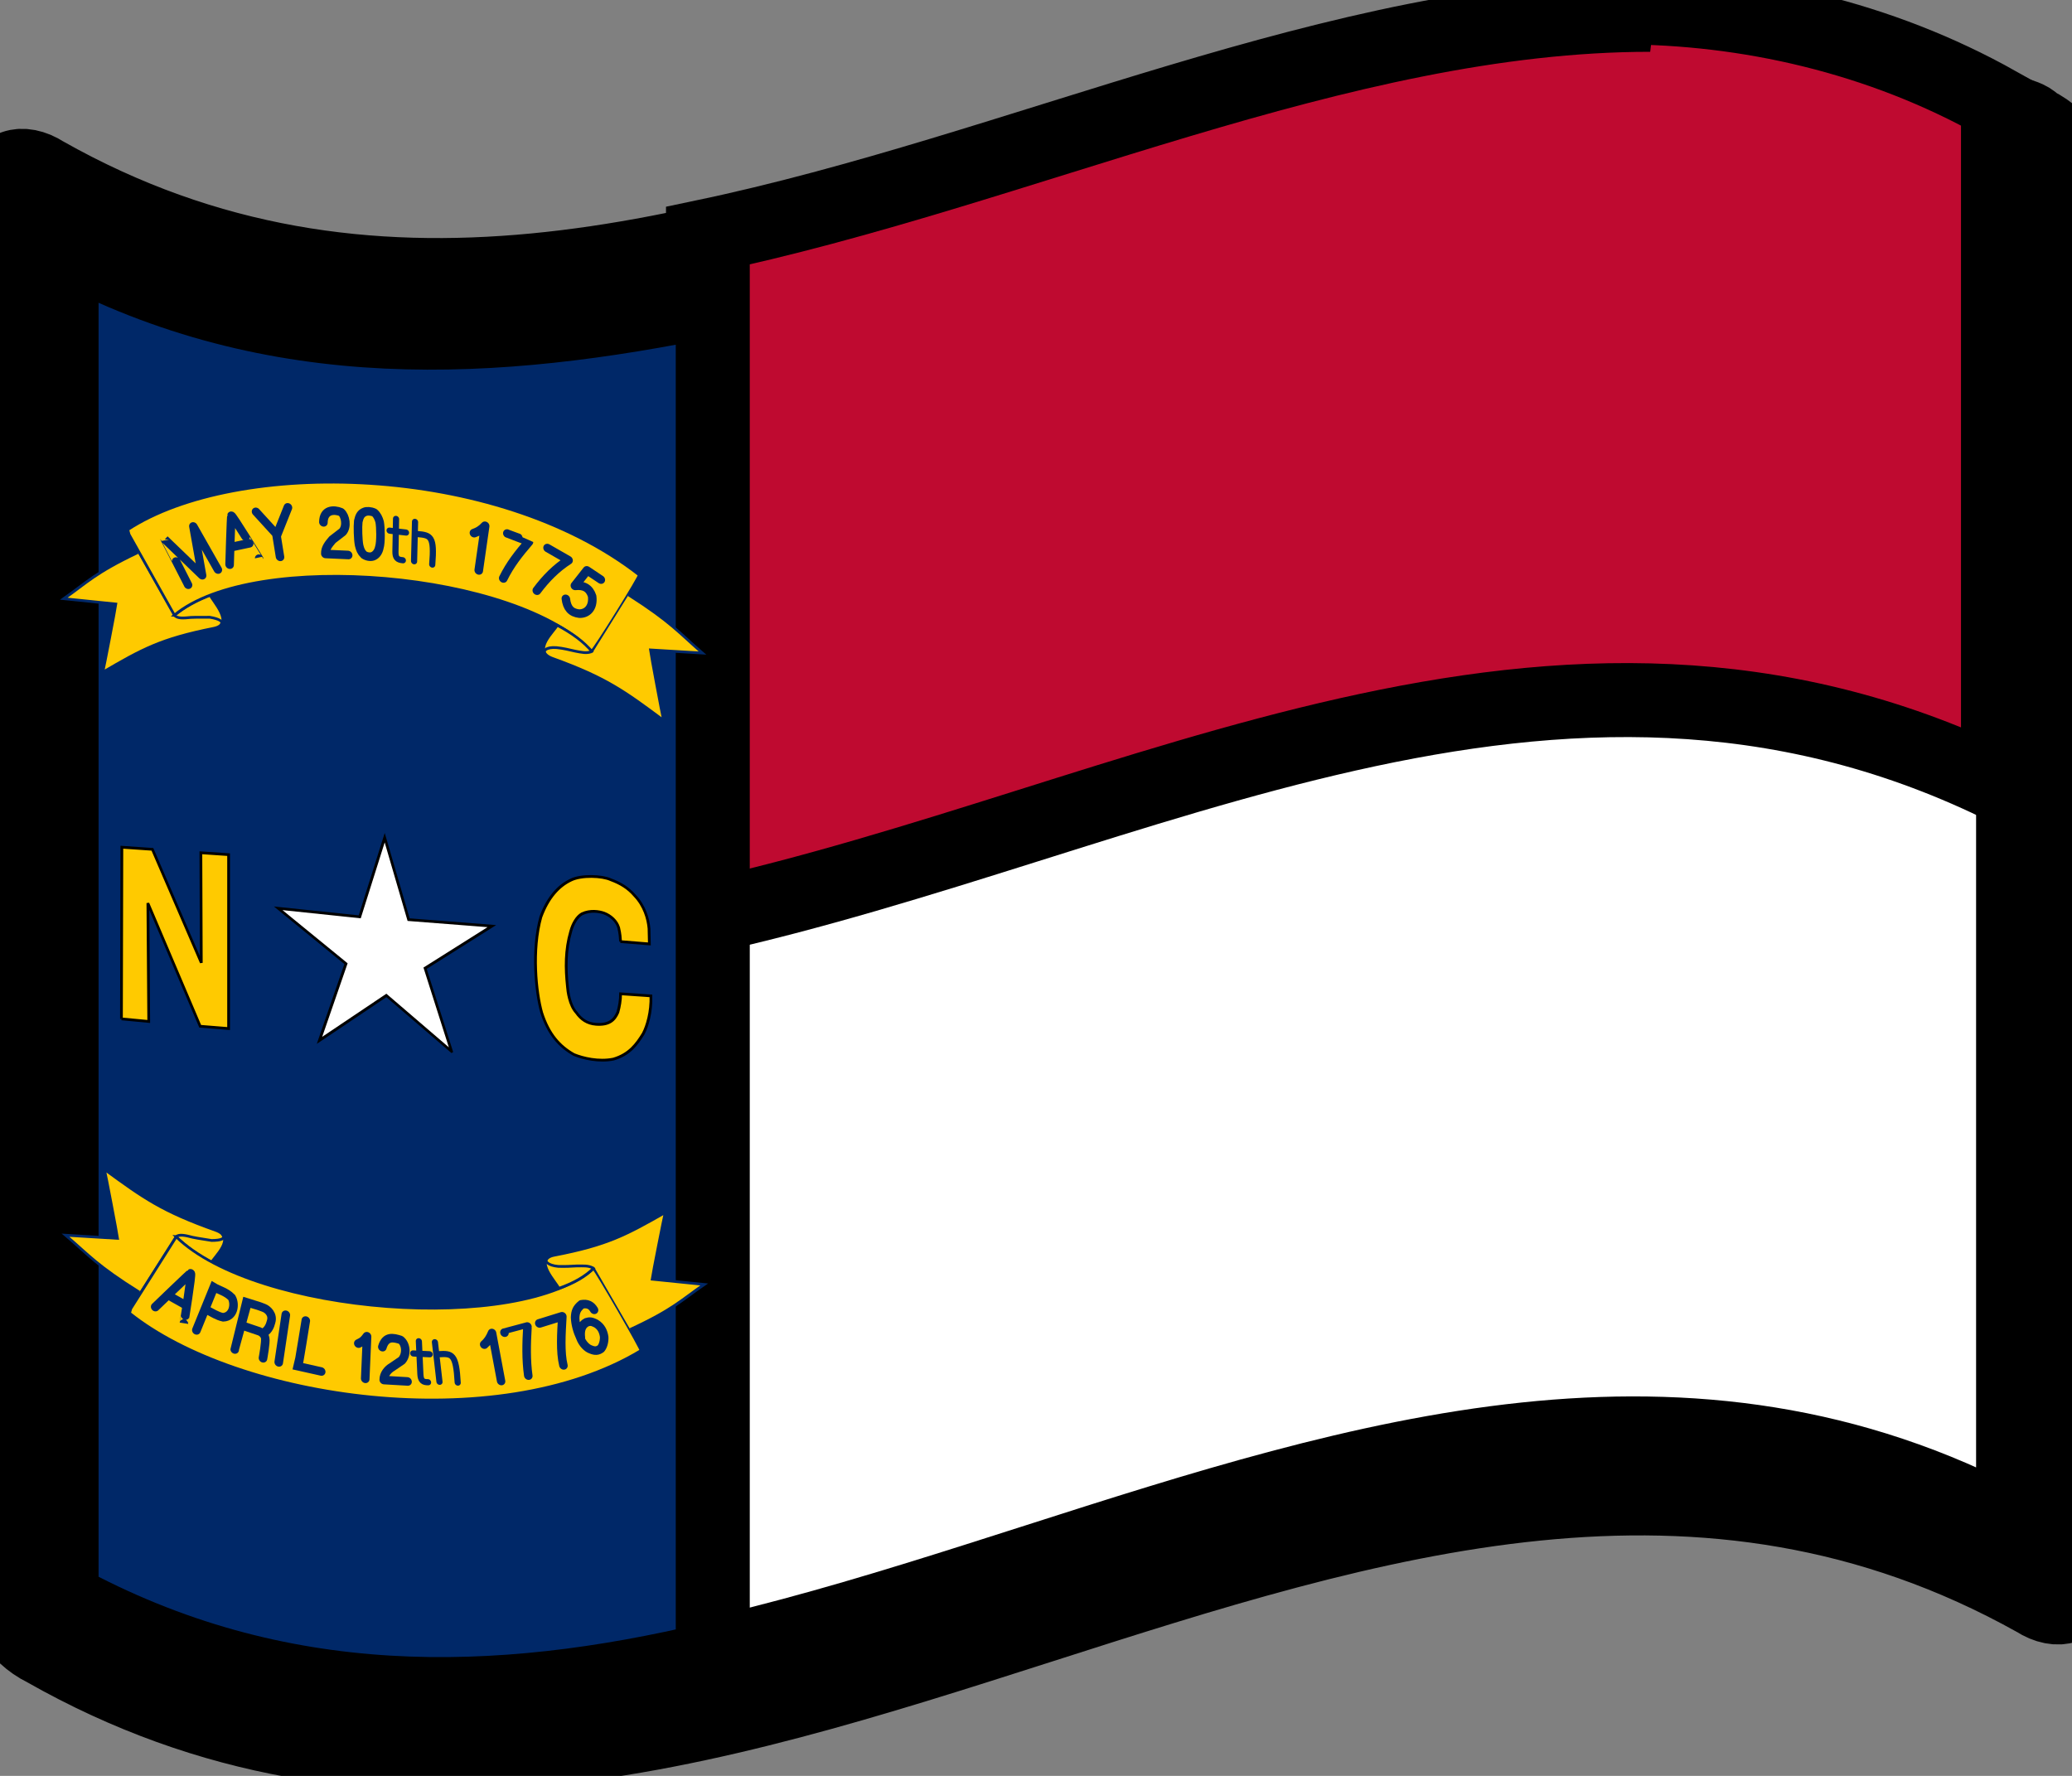 <svg xmlns="http://www.w3.org/2000/svg" xmlns:svg="http://www.w3.org/2000/svg" xmlns:xlink="http://www.w3.org/1999/xlink" width="28" height="24"><rect width="100%" height="100%" fill="#808080" stroke="none"/><defs><linearGradient gradientUnits="userSpaceOnUse" y2="71.9" x2="206.2" y1="71.9" x1="46.2" gradientTransform="matrix(1.568,0,0,1.568,-69.826,15.227)"><stop offset="0" stop-color="#bf0a30"/><stop offset="0.157" stop-color="#bf0a30"/><stop offset="0.315" stop-color="#bf0a30"/><stop offset="0.65" stop-color="#ffffff"/><stop offset="0.837" stop-color="#ffffff"/><stop offset="1" stop-color="#ffffff"/></linearGradient><linearGradient x1="87.4" y1="142" x2="240.9" y2="142" gradientUnits="userSpaceOnUse" gradientTransform="matrix(1.568,0,0,1.568,-129.371,-94.568)"><stop offset="0" stop-opacity="0.667" stop-color="#ffffff"/><stop offset="0.241" stop-opacity="0.219" stop-color="#d7d7d7"/><stop offset="0.459" stop-opacity="0" stop-color="#4d4d4d"/><stop offset="0.719" stop-opacity="0.51" stop-color="#ffffff"/><stop offset="0.874" stop-opacity="0.4" stop-color="#f2f2f2"/><stop offset="1" stop-opacity="0.624" stop-color="#ffffff"/></linearGradient><linearGradient x1="87.4" y1="142" x2="269.3" y2="142" xlink:href="#XMLID_22_" gradientUnits="userSpaceOnUse" gradientTransform="matrix(1.568,0,0,1.568,-129.371,-94.57)"/><linearGradient gradientTransform="matrix(1.568,0,0,1.568,-69.826,15.227)" gradientUnits="userSpaceOnUse" y2="112.3" x2="126.2" y1="39.6" x1="126.2"><stop offset="0" stop-color="#c200be"/><stop offset="0.195" stop-color="#c200be"/><stop offset="0.315" stop-color="#1000ae"/><stop offset="0.73" stop-color="#1000ae"/><stop offset="0.857" stop-color="#00dab6"/><stop offset="1" stop-color="#00dab6"/></linearGradient><linearGradient xlink:href="#XMLID_17_" x1="133.2" y1="151.1" x2="132.6" y2="123.2" gradientUnits="userSpaceOnUse"/><linearGradient gradientUnits="userSpaceOnUse" y2="156.8" x2="131" y1="98.6" x1="131" xlink:href="#XMLID_17_"/><linearGradient gradientTransform="matrix(1.568,0,0,1.568,-69.826,15.227)" x1="46.2" y1="71.9" x2="206.2" y2="71.9" gradientUnits="userSpaceOnUse"><stop offset="0" stop-opacity="0.941" stop-color="#00286f"/><stop offset="0.016" stop-color="#002868"/><stop offset="0.246" stop-opacity="0" stop-color="#002868"/><stop offset="1" stop-opacity="0" stop-color="#002868"/></linearGradient><linearGradient xlink:href="#XMLID_22_" x1="0" y1="0.5" x2="1.2" y2="0.5"/><linearGradient xlink:href="#XMLID_17_" gradientUnits="userSpaceOnUse" x1="131" y1="98.6" x2="131" y2="156.8"/><linearGradient xlink:href="#linearGradient10748" gradientUnits="userSpaceOnUse" x1="131" y1="98.6" x2="131" y2="156.8" gradientTransform="translate(-299.256,-17.75)"/><linearGradient xlink:href="#XMLID_22_" gradientUnits="userSpaceOnUse" gradientTransform="matrix(1.568,0,0,1.568,-129.371,-94.57)" x1="87.4" y1="142" x2="269.3" y2="142"/><linearGradient xlink:href="#linearGradient10748" gradientUnits="userSpaceOnUse" x1="131" y1="98.6" x2="131" y2="156.8"/><linearGradient xlink:href="#linearGradient10748" x1="0.3" y1="0.6" x2="0.5" y2="0.6"/><linearGradient xlink:href="#linearGradient3809" gradientUnits="userSpaceOnUse" x1="131" y1="98.6" x2="131" y2="156.8"/><linearGradient xlink:href="#linearGradient3809" x1="0.5" y1="0.4" x2="0.5" y2="0.7"/></defs><g><title>Layer 1</title><g stroke="null"><path d="m27.204 1.519c-8.882 -4.7 -17.8 5.8 -26.6 0.825c-0.308 -0.2 -0.6 -0.1 -0.6 0.222c0 6.3 0 12.6 0 18.834c0 0.3 0.2 0.7 0.6 0.894c8.975 5.1 17.9 -5.7 26.9 -0.673c0.308 0.2 0.6 0.1 0.6 -0.222c0 -6.3 0 -12.6 0 -18.834c0 -0.3 -0.2 -0.7 -0.6 -0.894c-0.093 -0.1 -0.2 -0.1 -0.3 -0.153z" fill="#333333"/><path d="m27.204 20.632c-8.789 -4.7 -17.6 5.6 -26.4 0.978c0 -6.1 0 -12.2 0 -18.276c8.789 4.6 17.6 -5.6 26.4 -0.978c0 6.1 0 12.2 0 18.276z" fill="#ffffff"/><path d="m22.3 0.2c-4.2 -0 -8.5 2.1 -12.8 3l0 9.2c5.9 -1.3 11.5 -4.7 17.5 -1.8l0 -9.2c-1.6 -0.9 -3.4 -1.3 -5.1 -1.3z" fill="#bf0a30"/><path stroke="null" d="m0.832 3.29c0 1.5 0 3 0 4.442c0 0 0 0.1 0 0.088c0 1.6 0 12.2 0 13.79c2.926 1.6 5.9 1.5 8.8 0.81l0 -18.368c-2.927 0.6 -5.9 0.8 -8.8 -0.761z" fill="#002868"/><g stroke="null" transform="matrix(0.037,0.003,0,0.037,0.706,-3.147) "><path stroke="#002868" d="m31.232 284.325c-15.631 8.7 -18.5 12.4 -27 19.063l18.998 0.398c-0.226 1.8 -4.4 23.8 -4.8 25.35c14.303 -9.5 21.1 -13.9 40.6 -19.359c7.754 -2.2 -0.6 -10 -1.4 -12.126c-5.301 2.4 -9.4 5.2 -13.3 8.7" stroke-miterlimit="4" fill-rule="evenodd" fill="#ffca00"/><path stroke="#002868" d="m44.586 306.182c29.139 -26.7 125.6 -26.1 152.4 0.825c0.866 -0.3 18.2 -29.6 17.4 -29.31c-52.723 -36.9 -147.2 -30.6 -186.8 -1.459l0.47 1.74l16.589 28.204l-0 0z" stroke-miterlimit="4" fill-rule="evenodd" fill="#ffca00"/><path stroke="#002868" d="m49.594 294.599c-0.145 -0.4 -8.5 -15.9 -8.5 -15.889l13.631 12.012l-3.172 -17.552l8.927 15" stroke-linejoin="round" stroke-linecap="round" stroke-width="3.125" fill="none"/><path stroke="#002868" d="m99.03 267.812c0.059 -4.7 3.9 -5.1 6.5 -4.24c1.534 1.2 2.3 5 0.5 7.158l-3.692 3.147c-1.277 1.6 -2.7 3.4 -2.6 5.425l8.342 -0.3" stroke-linejoin="round" stroke-linecap="round" stroke-width="3.125" fill="none"/><path stroke="#002868" d="m114.172 262.749c-1.523 0.7 -2 1.9 -2.4 3.666c-0.228 2 -0.1 6.7 0.3 8.708c0.366 1.5 0.7 2.4 1.8 3.374c1.277 0.7 2.7 0.6 3.5 0.092c1.048 -0.6 1.8 -1.8 2.1 -3.283c0.593 -1.9 0.5 -7.3 0.1 -9.347c-0.38 -1.3 -0.9 -2.4 -1.9 -3.191c-1.277 -0.5 -2.8 -0.4 -3.5 -0.018l0 0l0 0z" stroke-linejoin="round" stroke-linecap="round" stroke-width="3.125" fill="none"/><path stroke="#002868" d="m154.013 267.304c1.588 -0.7 2.8 -1.5 4.1 -3.03l-2.343 16.5" stroke-linejoin="round" stroke-linecap="round" stroke-width="3.125" fill="none"/><path stroke="#002868" d="m166.212 266.458c0.191 0.1 7.9 2.3 7.9 2.322c-3.774 4.7 -6.9 8.9 -9.4 14.2" stroke-linejoin="round" stroke-linecap="round" stroke-width="3.125" fill="none"/><path stroke="#002868" d="m180.903 270.572l7.672 3.784c-4.555 3.3 -8.3 7.4 -11.6 12.1" stroke-linejoin="round" stroke-linecap="round" stroke-width="3.125" fill="none"/><path stroke="#002868" d="m200.354 280.498l-5.025 -2.947l-4.444 6.018c3.192 -0.6 5.3 0.3 6.3 3.232c0.563 4.3 -2 6.7 -4.8 6.779c-2.908 -0.1 -4.4 -1.7 -4.8 -5" stroke-linejoin="round" stroke-linecap="round" stroke-width="3.125" fill="none"/><path stroke="#002868" d="m64.775 286.04c0 0 0.5 -17.9 0.7 -17.905c0.079 -0.7 10.1 14.9 10.1 14.861l0 0" stroke-linejoin="round" stroke-linecap="round" stroke-width="3.125" fill="none"/><path stroke="#002868" d="m65.104 279.655l6.823 -2" stroke-linejoin="round" stroke-linecap="round" stroke-width="3.125" fill="none"/><path stroke="null" d="m25.275 455.156l9.969 0.134l-0.315 -43.188l19.108 43.415l10.372 -0.001l0 -63.524l-10.125 0.136l0.154 40.163l-17.86 -39.983l-11.149 0.135l-0.154 62.712z" fill-rule="evenodd" fill="#ffca00"/><path stroke="null" d="m207.468 412.148l10.617 0l-0.128 -5.597c-0.301 -3.6 -1.7 -8.2 -5.2 -11.584c-2.374 -2.6 -5.2 -4.1 -8.8 -5.131c-3.095 -1.2 -10.7 -0.9 -14.5 1.295c-4.549 2.5 -8.4 7.1 -11 14.371c-3.365 12.3 -1.8 27.7 0.3 34.925c2.539 7.7 6.5 11.8 11.8 14.357c3.299 1.1 9.1 2 14.4 0.495c5.867 -2.2 8.5 -6.1 10.9 -10.18c1.414 -2.8 3 -8.1 2.8 -14.021l-11.078 0.135c0.008 2.2 -0.4 4.7 -1 6.82c-1.253 3 -3.2 5 -8 5.045c-3.226 -0 -5.4 -1.3 -7.2 -3.712c-2.436 -2.4 -3.1 -7.6 -3.2 -9.106c-0.734 -6.7 -0.8 -13.4 1.2 -20.388c0.738 -2.8 2.2 -5.5 4.1 -6.731c3.109 -1.7 6.3 -1.4 8.1 -0.904c2.388 0.7 4.6 2.5 5.3 4.886c0.535 2.2 0.6 3.6 0.7 5.027l0 0z" fill-rule="evenodd" fill="#ffca00"/><path stroke="null" d="m145.833 457.242l-23.799 -18.495l-24.426 18.38l9.679 -28.785l-24.763 -18.222l29.78 0.705l9.121 -29.642l8.727 29.22l30.401 -0.098l-24.387 17.354l9.667 29.581z" fill-rule="evenodd" fill="#ffffff"/><path stroke="#000000" d="m44.595 306.287c0 0 0 0 0 0" stroke-width="1pt" fill="none"/><path stroke="#002868" d="m44.668 306.198c1.048 1.1 3.1 0.8 6 0.264c2.283 -0.3 4.9 -0.4 6.9 -0.617c3.389 0.3 5.3 1.1 3.9 2.7" stroke-miterlimit="4" fill="none"/><path stroke="#002868" d="m210.482 285.268c15.631 8.7 18.5 12.4 27 19.063l-18.998 0.398c0.226 1.8 4.4 23.8 4.8 25.35c-14.303 -9.5 -21.1 -13.9 -40.6 -19.359c-7.754 -2.2 0.9 -10.2 1.7 -12.266c5.301 2.4 9.8 5.2 13 8.9" stroke-miterlimit="4" fill-rule="evenodd" fill="#ffca00"/><path stroke="#000000" d="m197.118 307.229c0 0 0 0 0 0" stroke-width="1pt" fill="none"/><path stroke="#002868" d="m196.822 307.141c-1.755 0.8 -3.6 0.5 -5.8 0.264c-2.079 -0.3 -4.4 -0.7 -6.8 -0.736c-3.915 0 -5.3 1.7 -4.1 2.8" stroke-miterlimit="4" fill="none"/><path stroke="#002868" d="m123.211 268.886c3.026 0.1 6 0.2 6 0.2" stroke-linejoin="round" stroke-linecap="round" stroke-width="2.25" fill="none"/><path stroke="#002868" d="m132.503 264.931l-0.353 14.4" stroke-linejoin="round" stroke-linecap="round" stroke-width="2.25" fill="none"/><path stroke="#002868" d="m138.782 280.008c0.844 -10.4 -0.5 -10.7 -5.5 -10.7" stroke-linejoin="round" stroke-linecap="round" stroke-width="2.25" fill="none"/><path stroke="#002868" d="m125.571 264.409l-0.223 11.989c-0.032 2.3 0.7 2.9 2.7 2.9" stroke-linejoin="round" stroke-linecap="round" stroke-width="2.25" fill="none"/><path stroke="#002868" d="m74.438 265.976l7.411 7.519l1.339 8.2" stroke-linejoin="round" stroke-linecap="round" stroke-width="3.125" fill="none"/><path stroke="#002868" d="m86.085 263.393l-4.061 10.5" stroke-linejoin="round" stroke-linecap="round" stroke-width="3.125" fill="none"/><path stroke="#002868" d="m31.862 554.468c-15.631 -8.5 -18.5 -12.1 -27 -18.641l18.998 -0.389c-0.226 -1.7 -4.4 -23.3 -4.8 -24.789c14.303 9.3 21.1 13.6 40.6 18.931c7.754 2.1 -0.6 9.8 -1.4 11.858c-5.301 -2.3 -9.4 -5.1 -13.3 -8.5" stroke-miterlimit="4" fill-rule="evenodd" fill="#ffca00"/><path stroke="#002868" d="m45.216 533.095c29.139 26.1 125.6 25.5 152.4 -0.807c0.866 0.3 18.2 29 17.4 28.661c-52.723 36.1 -147.2 29.9 -186.8 1.427l0.47 -1.701l16.589 -27.58l0 0z" stroke-miterlimit="4" fill-rule="evenodd" fill="#ffca00"/><path stroke="#000000" d="m44.595 533.307c0 0 0 0 0 0" stroke-width="0.989pt" fill="none"/><path stroke="#002868" d="m45.298 533.079c1.048 -1 3.1 -0.8 6 -0.258c2.283 0.3 4.9 0.4 6.9 0.603c3.389 -0.3 5.3 -1 3.9 -2.6" stroke-miterlimit="4" fill="none"/><path stroke="#002868" d="m211.111 553.546c15.631 -8.5 18.5 -12.1 27 -18.641l-18.998 -0.389c0.226 -1.7 4.4 -23.3 4.8 -24.789c-14.303 9.3 -21.1 13.6 -40.6 18.931c-7.754 2.1 0.9 9.9 1.7 11.995c5.301 -2.3 9.8 -5.1 13 -8.7" stroke-miterlimit="4" fill-rule="evenodd" fill="#ffca00"/><path stroke="#000000" d="m197.118 532.386c0 0 0 0 0 0" stroke-width="0.989pt" fill="none"/><path stroke="#002868" d="m197.452 532.158c-1.755 -0.8 -3.6 -0.4 -5.8 -0.258c-2.079 0.3 -4.4 0.6 -6.8 0.719c-3.915 -0 -5.3 -1.6 -4.1 -2.7" stroke-miterlimit="4" fill="none"/><path stroke="#002868" d="m120.56 567.327c1.255 -4.3 4.1 -3.8 6.7 -3.19c2.048 1.4 2.3 5.2 0.4 7.464l-3.59 2.734c-1.518 1 -3 2.9 -3 4.971l8.694 -0.2" stroke-linejoin="round" stroke-linecap="round" stroke-width="3.125" fill="none"/><path stroke="#002868" d="m111.782 566.745c1.575 -0.9 2 -1.2 3.2 -2.947l-0.673 15.6" stroke-linejoin="round" stroke-linecap="round" stroke-width="3.125" fill="none"/><path stroke="#002868" d="m92.608 559.893c-0.003 0.1 -2.6 16.3 -2.8 16.931l8.423 1.2" stroke-linecap="round" stroke-width="3.125" fill="none"/><path stroke="#002868" d="m82.718 575.962l2.592 -17.6" stroke-linejoin="round" stroke-linecap="round" stroke-width="3.125" fill="none"/><path stroke="#002868" d="m52.627 566.712l6.427 -16.316c1.925 1 4.4 1.3 6.5 3.254c1.389 2.3 0.7 7 -3.2 7.494c-2.193 -0.3 -4 -1.4 -5.9 -2.2" stroke-linecap="round" stroke-width="3.125" fill="none"/><path stroke="#002868" d="m157.745 563.408c1.271 -1.2 2.1 -2.5 2.9 -4.51l3.286 17.3" stroke-linejoin="round" stroke-linecap="round" stroke-width="3.084" fill="none"/><path stroke="#002868" d="m165.161 558.425c0.205 -0.1 8.4 -2.9 8.4 -2.923c-0.378 6.3 -0.5 12.3 0.3 17.9" stroke-linejoin="round" stroke-linecap="round" stroke-width="3.125" fill="none"/><path stroke="#002868" d="m177.882 554.017l8.414 -3.293c-0.362 6.4 -0.8 13.1 0.4 17.9" stroke-linejoin="round" stroke-linecap="round" stroke-width="3.125" fill="none"/><path stroke="#002868" d="m197.874 547.421c-0.961 -1.6 -2.4 -2.2 -4.5 -1.632c-1.914 1.7 -2.3 3 -2.4 5.047c0.079 2.5 0.8 5 1.9 7.265c0.789 2.1 2.5 3.6 3.8 3.896c1.454 0.5 2.5 0.4 3.7 -0.61c0.89 -1.1 1.3 -3 1.2 -4.428c-0.277 -1.9 -1.1 -3.6 -3 -4.592c-1.487 -0.6 -2.1 -0.7 -3.4 -0.164c-2.039 1.2 -2.4 3.4 -2.1 5.7" stroke-linejoin="round" stroke-linecap="round" stroke-width="3.125" fill="none"/><path stroke="#002868" d="m131.839 568.725c3.023 -0.1 6 -0.2 6 -0.2" stroke-linejoin="round" stroke-linecap="round" stroke-width="2.25" fill="none"/><path stroke="#002868" d="m133.905 564.105l0.551 11.978c0.115 2.3 0.9 2.9 2.8 2.7" stroke-linejoin="round" stroke-linecap="round" stroke-width="2.25" fill="none"/><path stroke="#002868" d="m139.768 563.981l1.66 14.3" stroke-linejoin="round" stroke-linecap="round" stroke-width="2.25" fill="none"/><path stroke="#002868" d="m148.086 578.035c-0.607 -10.4 -2 -10.5 -6.9 -9.8" stroke-linejoin="round" stroke-linecap="round" stroke-width="2.25" fill="none"/><path stroke="#002868" d="m37.595 559.427c0 0 12.9 -13.5 13 -13.39c0.567 -0.5 -2.5 18.6 -2.5 18.558l0 0" stroke-linejoin="round" stroke-linecap="round" stroke-width="3.125" fill="none"/><path stroke="#002868" d="m42.302 554.716l6.68 3.2" stroke-linejoin="round" stroke-linecap="round" stroke-width="3.125" fill="none"/><path stroke="#002868" d="m66.639 572.562c-0.002 -0.1 4.7 -17.5 4.7 -17.507c2.008 0.5 4.1 0.8 6 1.463c1.341 0.4 3.4 2.1 2.6 4.779c-0.37 1.6 -1.1 3.1 -2.3 4" stroke-linecap="round" stroke-width="3.125" fill="none"/><path stroke="#002868" d="m69.261 563.564l6.408 1.643c1.726 0.6 2.1 2.1 2.1 2.225c0.321 1.4 -0.8 7.5 -0.8 7.5" stroke-linejoin="round" stroke-linecap="round" stroke-width="3.125" fill="none"/></g></g></g></svg>